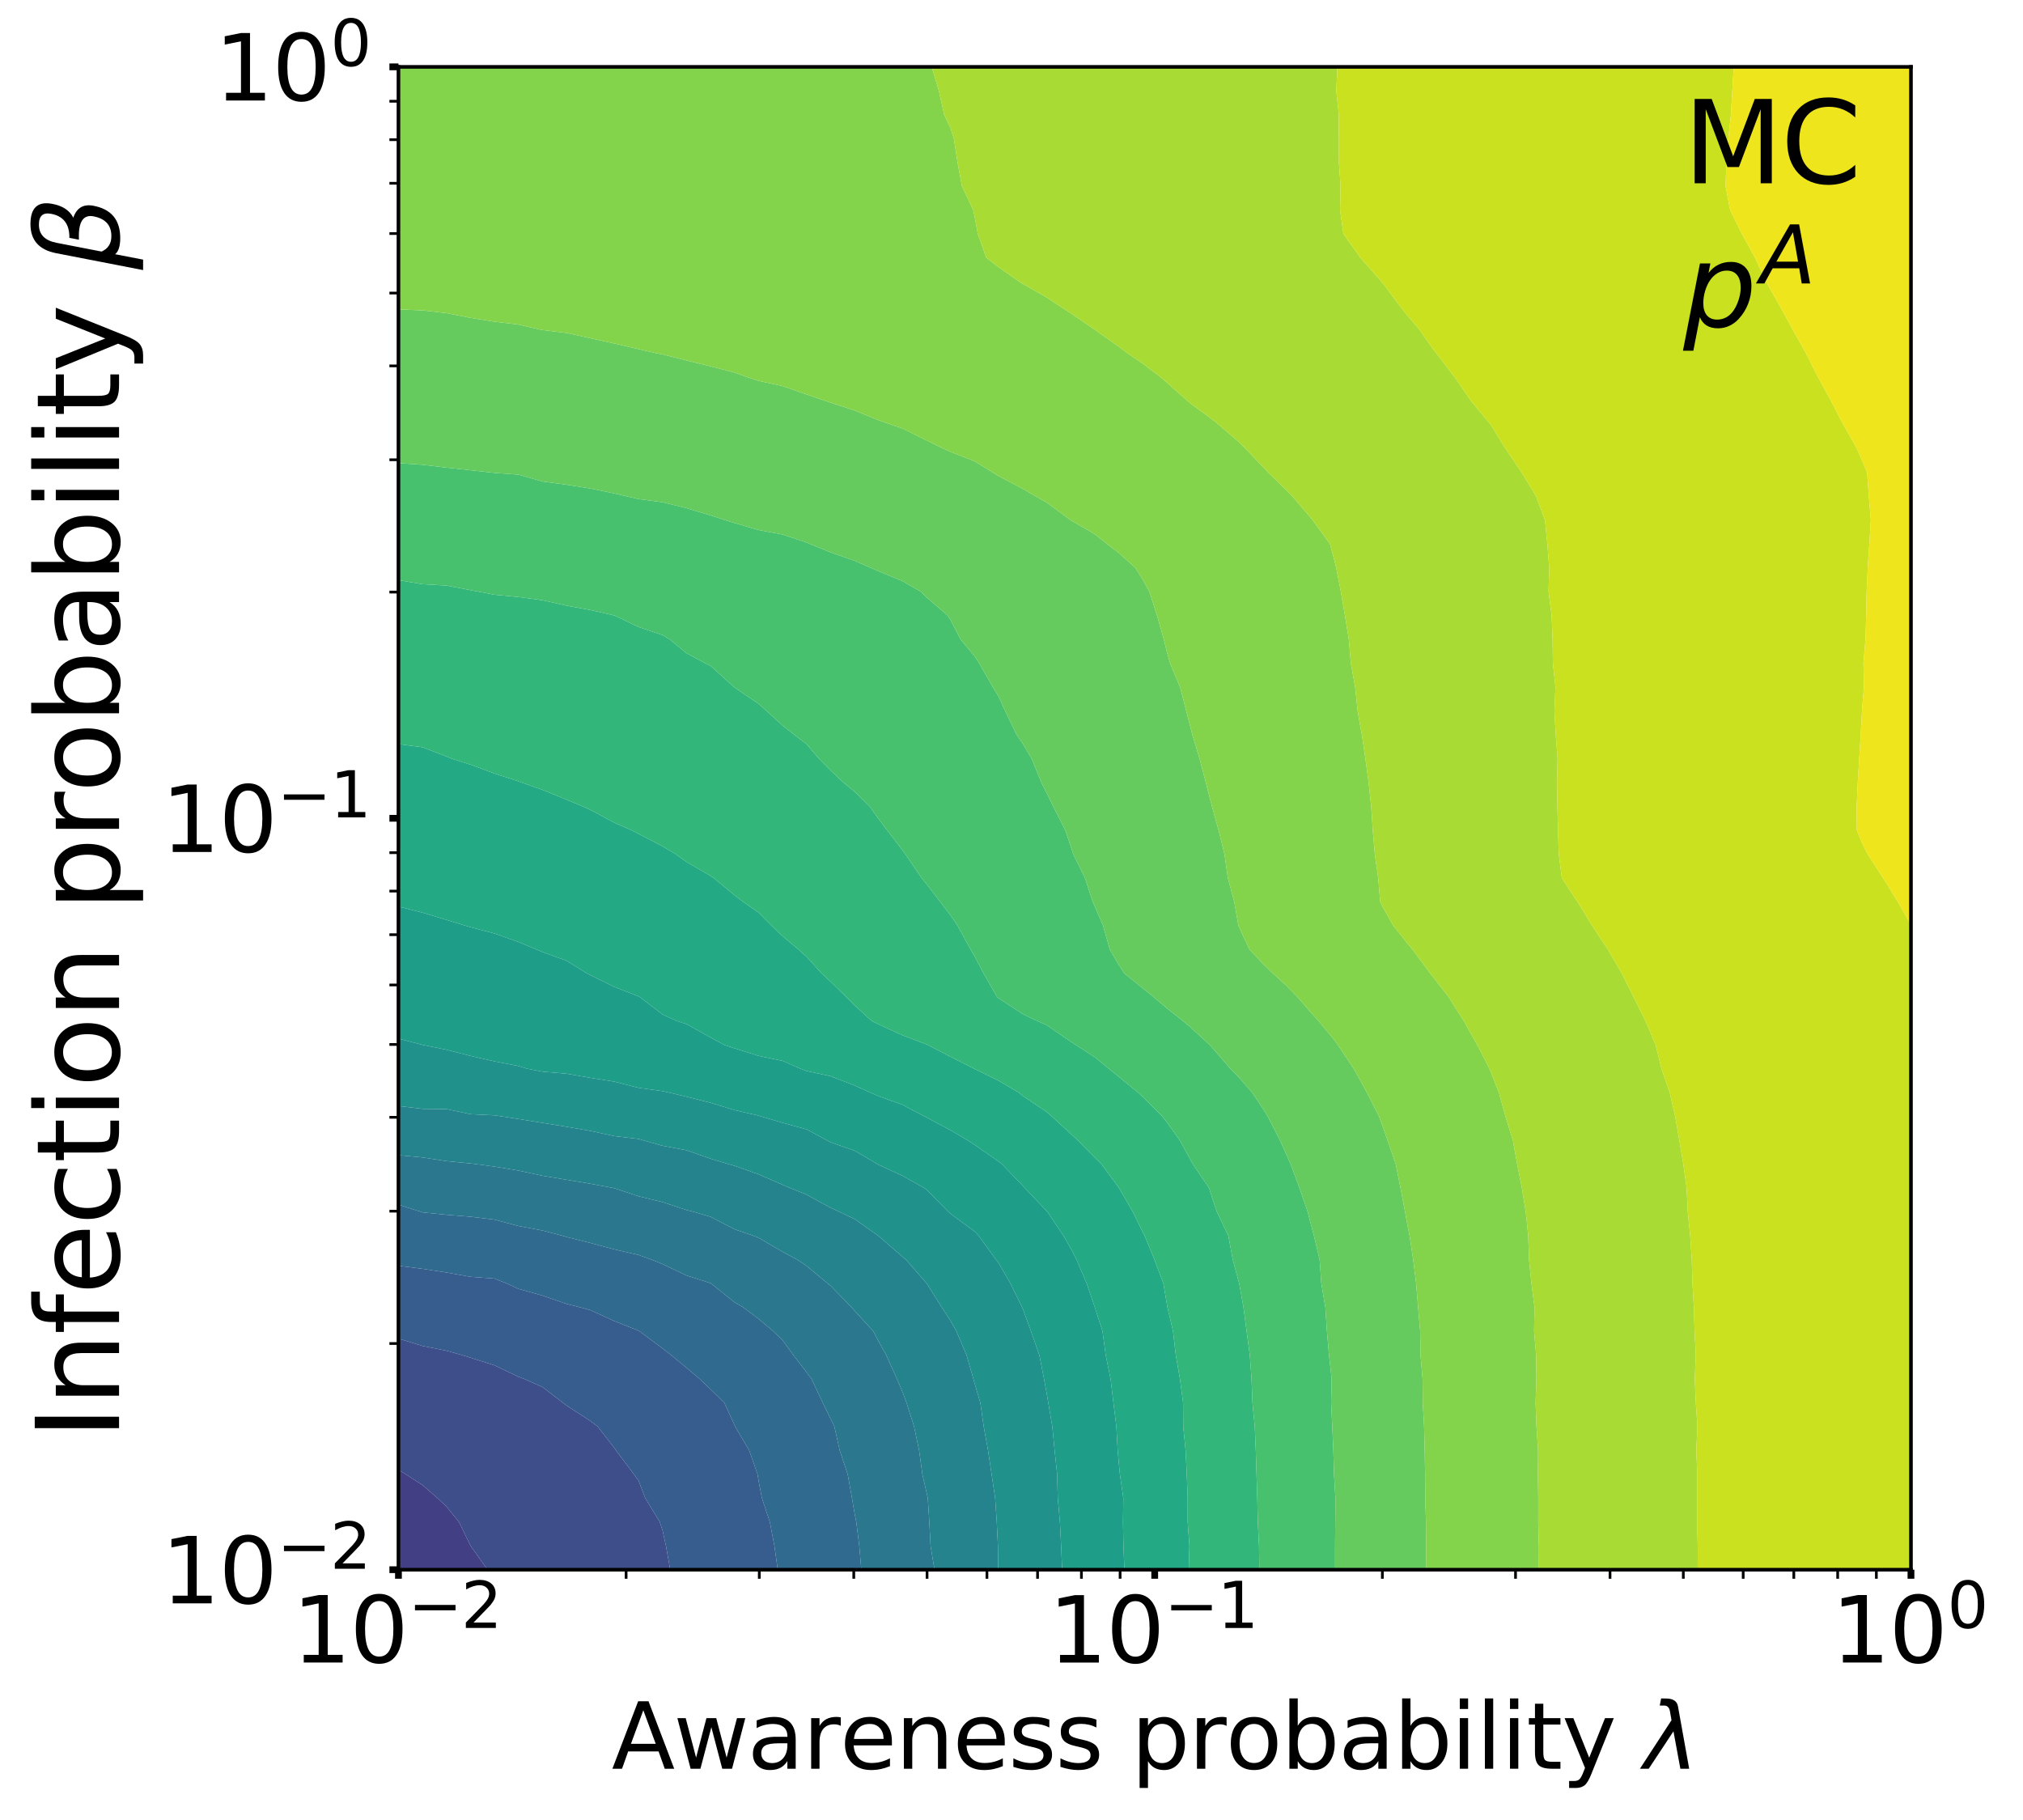 <?xml version="1.0" encoding="utf-8" standalone="no"?>
<!DOCTYPE svg PUBLIC "-//W3C//DTD SVG 1.1//EN"
  "http://www.w3.org/Graphics/SVG/1.1/DTD/svg11.dtd">
<svg xmlns:xlink="http://www.w3.org/1999/xlink" width="447.8pt" height="402.895pt" viewBox="0 0 447.8 402.895" xmlns="http://www.w3.org/2000/svg" version="1.1">
 <defs>
  <style type="text/css">*{stroke-linejoin: round; stroke-linecap: butt}</style>
 </defs>
 <g id="figure_1">
  <g id="patch_1">
   <path d="M 0 402.895 
L 447.8 402.895 
L 447.8 0 
L 0 0 
z
" style="fill: #ffffff"/>
  </g>
  <g id="axes_1">
   <g id="patch_2">
    <path d="M 88.2 347.438 
L 423 347.438 
L 423 14.798 
L 88.2 14.798 
z
" style="fill: #ffffff"/>
   </g>
   <g id="QuadContourSet_1">
    <path clip-path="url(#pf04044a9b8)" style="fill: #460a5d"/>
    <path clip-path="url(#pf04044a9b8)" style="fill: #481d6f"/>
    <path clip-path="url(#pf04044a9b8)" style="fill: #472e7c"/>
    <path d="M 93.514 347.438 
L 98.829 347.438 
L 104.143 347.438 
L 107.91 347.438 
L 104.168 342.158 
L 104.143 342.125 
L 101.603 336.878 
L 98.829 333.477 
L 96.84 331.598 
L 93.514 328.7 
L 89.801 326.318 
L 88.2 325.321 
L 88.2 326.318 
L 88.2 331.598 
L 88.2 336.878 
L 88.2 342.158 
L 88.2 347.438 
z
" clip-path="url(#pf04044a9b8)" style="fill: #423f85"/>
    <path d="M 109.457 347.438 
L 114.771 347.438 
L 120.086 347.438 
L 125.4 347.438 
L 130.714 347.438 
L 136.029 347.438 
L 141.343 347.438 
L 146.657 347.438 
L 148.354 347.438 
L 147.413 342.158 
L 146.657 338.746 
L 146.041 336.878 
L 142.831 331.598 
L 141.343 327.741 
L 140.324 326.318 
L 136.35 321.038 
L 136.029 320.543 
L 132.312 315.758 
L 130.714 314.54 
L 125.4 311.09 
L 124.599 310.478 
L 120.086 307.022 
L 115.998 305.198 
L 114.771 304.742 
L 109.457 302.202 
L 104.143 300.519 
L 102.206 299.918 
L 98.829 298.973 
L 93.514 297.914 
L 88.2 296.28 
L 88.2 299.918 
L 88.2 305.198 
L 88.2 310.478 
L 88.2 315.758 
L 88.2 321.038 
L 88.2 325.321 
L 89.801 326.318 
L 93.514 328.7 
L 96.84 331.598 
L 98.829 333.477 
L 101.603 336.878 
L 104.143 342.125 
L 104.168 342.158 
L 107.91 347.438 
z
" clip-path="url(#pf04044a9b8)" style="fill: #3d4e8a"/>
    <path d="M 151.971 347.438 
L 157.286 347.438 
L 162.6 347.438 
L 167.914 347.438 
L 172.162 347.438 
L 171.414 342.158 
L 170.407 336.878 
L 168.652 331.598 
L 167.914 327.767 
L 167.679 326.318 
L 165.836 321.038 
L 162.726 315.758 
L 162.6 315.449 
L 160.321 310.478 
L 157.286 307.509 
L 154.858 305.198 
L 151.971 302.748 
L 148.537 299.918 
L 146.657 298.472 
L 141.529 294.638 
L 141.343 294.537 
L 136.029 292.427 
L 130.714 289.995 
L 128.399 289.358 
L 125.4 288.615 
L 120.086 286.765 
L 114.771 285.286 
L 112.154 284.078 
L 109.457 283.01 
L 104.143 282.611 
L 98.829 281.662 
L 93.514 280.843 
L 88.2 280.167 
L 88.2 284.078 
L 88.2 289.358 
L 88.2 294.638 
L 88.2 296.28 
L 93.514 297.914 
L 98.829 298.973 
L 102.206 299.918 
L 104.143 300.519 
L 109.457 302.202 
L 114.771 304.742 
L 115.998 305.198 
L 120.086 307.022 
L 124.599 310.478 
L 125.4 311.09 
L 130.714 314.54 
L 132.312 315.758 
L 136.029 320.543 
L 136.35 321.038 
L 140.324 326.318 
L 141.343 327.741 
L 142.831 331.598 
L 146.041 336.878 
L 146.657 338.746 
L 147.413 342.158 
L 148.354 347.438 
z
" clip-path="url(#pf04044a9b8)" style="fill: #365d8d"/>
    <path d="M 173.229 347.438 
L 178.543 347.438 
L 183.857 347.438 
L 189.171 347.438 
L 190.654 347.438 
L 190.204 342.158 
L 189.54 336.878 
L 189.171 335.008 
L 188.586 331.598 
L 187.638 326.318 
L 185.875 321.038 
L 184.691 315.758 
L 183.857 314.056 
L 182.118 310.478 
L 179.622 305.198 
L 178.543 303.746 
L 175.594 299.918 
L 173.229 296.667 
L 171.149 294.638 
L 167.914 291.916 
L 164.504 289.358 
L 162.6 288.253 
L 157.382 284.078 
L 157.286 284.017 
L 151.971 282.318 
L 146.657 279.794 
L 144.193 278.798 
L 141.343 277.774 
L 136.029 276.55 
L 130.714 275.128 
L 125.4 273.796 
L 124.486 273.518 
L 120.086 272.365 
L 114.771 271.367 
L 109.457 269.956 
L 104.143 269.311 
L 98.829 268.883 
L 93.514 268.348 
L 93.192 268.238 
L 88.2 266.63 
L 88.2 268.238 
L 88.2 273.518 
L 88.2 278.798 
L 88.2 280.167 
L 93.514 280.843 
L 98.829 281.662 
L 104.143 282.611 
L 109.457 283.01 
L 112.154 284.078 
L 114.771 285.286 
L 120.086 286.765 
L 125.4 288.615 
L 128.399 289.358 
L 130.714 289.995 
L 136.029 292.427 
L 141.343 294.537 
L 141.529 294.638 
L 146.657 298.472 
L 148.537 299.918 
L 151.971 302.748 
L 154.858 305.198 
L 157.286 307.509 
L 160.321 310.478 
L 162.6 315.449 
L 162.726 315.758 
L 165.836 321.038 
L 167.679 326.318 
L 167.914 327.767 
L 168.652 331.598 
L 170.407 336.878 
L 171.414 342.158 
L 172.162 347.438 
z
" clip-path="url(#pf04044a9b8)" style="fill: #306a8e"/>
    <path d="M 194.486 347.438 
L 199.8 347.438 
L 205.114 347.438 
L 206.857 347.438 
L 205.983 342.158 
L 205.71 336.878 
L 205.37 331.598 
L 205.114 330.452 
L 204.174 326.318 
L 203.45 321.038 
L 202.335 315.758 
L 200.654 310.478 
L 199.8 308.179 
L 198.536 305.198 
L 196.167 299.918 
L 194.486 296.922 
L 193.292 294.638 
L 189.171 290.127 
L 188.501 289.358 
L 183.857 284.592 
L 183.19 284.078 
L 178.543 280.191 
L 176.453 278.798 
L 173.229 277.076 
L 167.914 273.964 
L 166.759 273.518 
L 162.6 272.083 
L 157.286 269.321 
L 153.58 268.238 
L 151.971 267.829 
L 146.657 266.075 
L 141.343 264.789 
L 136.029 263.013 
L 135.779 262.958 
L 130.714 262.015 
L 125.4 261.129 
L 120.086 260.248 
L 114.771 259.099 
L 109.457 258.216 
L 105.375 257.678 
L 104.143 257.513 
L 98.829 257.001 
L 93.514 256.187 
L 88.2 255.691 
L 88.2 257.678 
L 88.2 262.958 
L 88.2 266.63 
L 93.192 268.238 
L 93.514 268.348 
L 98.829 268.883 
L 104.143 269.311 
L 109.457 269.956 
L 114.771 271.367 
L 120.086 272.365 
L 124.486 273.518 
L 125.4 273.796 
L 130.714 275.128 
L 136.029 276.55 
L 141.343 277.774 
L 144.193 278.798 
L 146.657 279.794 
L 151.971 282.318 
L 157.286 284.017 
L 157.382 284.078 
L 162.6 288.253 
L 164.504 289.358 
L 167.914 291.916 
L 171.149 294.638 
L 173.229 296.667 
L 175.594 299.918 
L 178.543 303.746 
L 179.622 305.198 
L 182.118 310.478 
L 183.857 314.056 
L 184.691 315.758 
L 185.875 321.038 
L 187.638 326.318 
L 188.586 331.598 
L 189.171 335.008 
L 189.54 336.878 
L 190.204 342.158 
L 190.654 347.438 
z
" clip-path="url(#pf04044a9b8)" style="fill: #2a778e"/>
    <path d="M 210.429 347.438 
L 215.743 347.438 
L 220.964 347.438 
L 220.893 342.158 
L 220.635 336.878 
L 220.279 331.598 
L 219.499 326.318 
L 218.707 321.038 
L 217.752 315.758 
L 216.996 310.478 
L 215.743 306.229 
L 215.457 305.198 
L 213.936 299.918 
L 211.694 294.638 
L 210.429 292.368 
L 208.46 289.358 
L 205.131 284.078 
L 205.114 284.055 
L 200.528 278.798 
L 199.8 278.206 
L 194.486 273.596 
L 194.388 273.518 
L 189.171 269.83 
L 185.818 268.238 
L 183.857 267.337 
L 178.543 264.423 
L 174.917 262.958 
L 173.229 262.242 
L 167.914 259.926 
L 162.6 258.041 
L 161.296 257.678 
L 157.286 256.469 
L 151.971 254.602 
L 146.657 253.606 
L 142.394 252.398 
L 141.343 252.096 
L 136.029 251.474 
L 130.714 250.319 
L 125.4 249.402 
L 120.086 248.54 
L 114.771 247.682 
L 111.152 247.118 
L 109.457 246.875 
L 104.143 246.617 
L 98.829 245.486 
L 93.514 245.434 
L 88.2 244.807 
L 88.2 247.118 
L 88.2 252.398 
L 88.2 255.691 
L 93.514 256.187 
L 98.829 257.001 
L 104.143 257.513 
L 105.375 257.678 
L 109.457 258.216 
L 114.771 259.099 
L 120.086 260.248 
L 125.4 261.129 
L 130.714 262.015 
L 135.779 262.958 
L 136.029 263.013 
L 141.343 264.789 
L 146.657 266.075 
L 151.971 267.829 
L 153.58 268.238 
L 157.286 269.321 
L 162.6 272.083 
L 166.759 273.518 
L 167.914 273.964 
L 173.229 277.076 
L 176.453 278.798 
L 178.543 280.191 
L 183.19 284.078 
L 183.857 284.592 
L 188.501 289.358 
L 189.171 290.127 
L 193.292 294.638 
L 194.486 296.922 
L 196.167 299.918 
L 198.536 305.198 
L 199.8 308.179 
L 200.654 310.478 
L 202.335 315.758 
L 203.45 321.038 
L 204.174 326.318 
L 205.114 330.452 
L 205.37 331.598 
L 205.71 336.878 
L 205.983 342.158 
L 206.857 347.438 
z
" clip-path="url(#pf04044a9b8)" style="fill: #25838e"/>
    <path d="M 221.057 347.438 
L 226.371 347.438 
L 231.686 347.438 
L 235.115 347.438 
L 234.883 342.158 
L 234.616 336.878 
L 234.14 331.598 
L 234.007 326.318 
L 233.44 321.038 
L 232.936 315.758 
L 232.037 310.478 
L 231.686 308.396 
L 231.097 305.198 
L 230.055 299.918 
L 228.202 294.638 
L 226.371 289.62 
L 226.252 289.358 
L 223.659 284.078 
L 221.057 279.546 
L 220.467 278.798 
L 216.621 273.518 
L 215.743 272.574 
L 210.429 268.667 
L 209.935 268.238 
L 205.114 263.326 
L 204.575 262.958 
L 199.8 260.253 
L 194.486 257.81 
L 194.252 257.678 
L 189.171 254.686 
L 183.857 252.843 
L 183.046 252.398 
L 178.543 249.973 
L 173.229 248.52 
L 168.494 247.118 
L 167.914 246.931 
L 162.6 245.718 
L 157.286 244.089 
L 151.971 242.748 
L 148.112 241.838 
L 146.657 241.512 
L 141.343 240.781 
L 136.029 239.416 
L 130.714 238.574 
L 125.4 237.652 
L 120.086 237.198 
L 116.712 236.558 
L 114.771 235.959 
L 109.457 234.922 
L 104.143 233.715 
L 98.829 232.351 
L 93.539 231.278 
L 93.514 231.273 
L 88.2 229.882 
L 88.2 231.278 
L 88.2 236.558 
L 88.2 241.838 
L 88.2 244.807 
L 93.514 245.434 
L 98.829 245.486 
L 104.143 246.617 
L 109.457 246.875 
L 111.152 247.118 
L 114.771 247.682 
L 120.086 248.54 
L 125.4 249.402 
L 130.714 250.319 
L 136.029 251.474 
L 141.343 252.096 
L 142.394 252.398 
L 146.657 253.606 
L 151.971 254.602 
L 157.286 256.469 
L 161.296 257.678 
L 162.6 258.041 
L 167.914 259.926 
L 173.229 262.242 
L 174.917 262.958 
L 178.543 264.423 
L 183.857 267.337 
L 185.818 268.238 
L 189.171 269.83 
L 194.388 273.518 
L 194.486 273.596 
L 199.8 278.206 
L 200.528 278.798 
L 205.114 284.055 
L 205.131 284.078 
L 208.46 289.358 
L 210.429 292.368 
L 211.694 294.638 
L 213.936 299.918 
L 215.457 305.198 
L 215.743 306.229 
L 216.996 310.478 
L 217.752 315.758 
L 218.707 321.038 
L 219.499 326.318 
L 220.279 331.598 
L 220.635 336.878 
L 220.893 342.158 
L 220.964 347.438 
z
" clip-path="url(#pf04044a9b8)" style="fill: #21918c"/>
    <path d="M 237 347.438 
L 242.314 347.438 
L 247.629 347.438 
L 248.899 347.438 
L 248.677 342.158 
L 248.579 336.878 
L 248.656 331.598 
L 247.893 326.318 
L 247.629 323.59 
L 247.404 321.038 
L 247.114 315.758 
L 246.461 310.478 
L 245.833 305.198 
L 244.751 299.918 
L 244.036 294.638 
L 242.341 289.358 
L 242.314 289.288 
L 240.543 284.078 
L 238.295 278.798 
L 237 276.293 
L 235.398 273.518 
L 231.861 268.238 
L 231.686 268.042 
L 226.852 262.958 
L 226.371 262.43 
L 221.805 257.678 
L 221.057 257.098 
L 215.743 253.385 
L 214.195 252.398 
L 210.429 250.182 
L 205.114 247.347 
L 204.649 247.118 
L 199.8 244.549 
L 194.486 242.635 
L 192.67 241.838 
L 189.171 240.266 
L 183.857 238.209 
L 178.543 237.064 
L 177.21 236.558 
L 173.229 234.811 
L 167.914 233.712 
L 162.6 232.035 
L 160.28 231.278 
L 157.286 229.637 
L 151.971 226.686 
L 149.832 225.998 
L 146.657 224.541 
L 141.665 220.718 
L 141.343 220.536 
L 136.029 218.455 
L 130.714 215.86 
L 129.914 215.438 
L 125.4 212.648 
L 120.086 210.723 
L 118.749 210.158 
L 114.771 208.507 
L 109.457 206.616 
L 104.143 205.219 
L 102.976 204.878 
L 98.829 203.611 
L 93.514 202 
L 88.2 200.652 
L 88.2 204.878 
L 88.2 210.158 
L 88.2 215.438 
L 88.2 220.718 
L 88.2 225.998 
L 88.2 229.882 
L 93.514 231.273 
L 93.539 231.278 
L 98.829 232.351 
L 104.143 233.715 
L 109.457 234.922 
L 114.771 235.959 
L 116.712 236.558 
L 120.086 237.198 
L 125.4 237.652 
L 130.714 238.574 
L 136.029 239.416 
L 141.343 240.781 
L 146.657 241.512 
L 148.112 241.838 
L 151.971 242.748 
L 157.286 244.089 
L 162.6 245.718 
L 167.914 246.931 
L 168.494 247.118 
L 173.229 248.52 
L 178.543 249.973 
L 183.046 252.398 
L 183.857 252.843 
L 189.171 254.686 
L 194.252 257.678 
L 194.486 257.81 
L 199.8 260.253 
L 204.575 262.958 
L 205.114 263.326 
L 209.935 268.238 
L 210.429 268.667 
L 215.743 272.574 
L 216.621 273.518 
L 220.467 278.798 
L 221.057 279.546 
L 223.659 284.078 
L 226.252 289.358 
L 226.371 289.62 
L 228.202 294.638 
L 230.055 299.918 
L 231.097 305.198 
L 231.686 308.396 
L 232.037 310.478 
L 232.936 315.758 
L 233.44 321.038 
L 234.007 326.318 
L 234.14 331.598 
L 234.616 336.878 
L 234.883 342.158 
L 235.115 347.438 
z
" clip-path="url(#pf04044a9b8)" style="fill: #1e9d89"/>
    <path d="M 252.943 347.438 
L 258.257 347.438 
L 263.133 347.438 
L 263.281 342.158 
L 262.896 336.878 
L 262.892 331.598 
L 262.699 326.318 
L 262.44 321.038 
L 261.911 315.758 
L 261.882 310.478 
L 261.185 305.198 
L 260.265 299.918 
L 259.651 294.638 
L 258.417 289.358 
L 258.257 288.415 
L 257.521 284.078 
L 255.536 278.798 
L 253.373 273.518 
L 252.943 272.705 
L 250.761 268.238 
L 247.706 262.958 
L 247.629 262.842 
L 243.815 257.678 
L 242.314 256.199 
L 238.577 252.398 
L 237 250.938 
L 232.843 247.118 
L 231.686 246.129 
L 226.371 242.535 
L 225.523 241.838 
L 221.057 239.21 
L 215.743 236.597 
L 215.651 236.558 
L 210.429 233.916 
L 205.366 231.278 
L 205.114 231.169 
L 199.8 229.163 
L 194.486 226.725 
L 192.996 225.998 
L 189.171 222.531 
L 187.378 220.718 
L 183.857 217.287 
L 181.864 215.438 
L 178.543 211.768 
L 176.752 210.158 
L 173.229 207.211 
L 170.763 204.878 
L 167.914 201.987 
L 164.488 199.598 
L 162.6 198.162 
L 157.97 194.318 
L 157.286 193.86 
L 151.971 190.791 
L 149.544 189.038 
L 146.657 187.323 
L 141.343 184.559 
L 139.785 183.758 
L 136.029 182.116 
L 130.714 179.27 
L 128.956 178.478 
L 125.4 176.994 
L 120.086 174.83 
L 115.402 173.198 
L 114.771 172.937 
L 109.457 171.216 
L 104.143 169.24 
L 99.951 167.918 
L 98.829 167.447 
L 93.514 165.399 
L 88.2 164.702 
L 88.2 167.918 
L 88.2 173.198 
L 88.2 178.478 
L 88.2 183.758 
L 88.2 189.038 
L 88.2 194.318 
L 88.2 199.598 
L 88.2 200.652 
L 93.514 202 
L 98.829 203.611 
L 102.976 204.878 
L 104.143 205.219 
L 109.457 206.616 
L 114.771 208.507 
L 118.749 210.158 
L 120.086 210.723 
L 125.4 212.648 
L 129.914 215.438 
L 130.714 215.86 
L 136.029 218.455 
L 141.343 220.536 
L 141.665 220.718 
L 146.657 224.541 
L 149.832 225.998 
L 151.971 226.686 
L 157.286 229.637 
L 160.28 231.278 
L 162.6 232.035 
L 167.914 233.712 
L 173.229 234.811 
L 177.21 236.558 
L 178.543 237.064 
L 183.857 238.209 
L 189.171 240.266 
L 192.67 241.838 
L 194.486 242.635 
L 199.8 244.549 
L 204.649 247.118 
L 205.114 247.347 
L 210.429 250.182 
L 214.195 252.398 
L 215.743 253.385 
L 221.057 257.098 
L 221.805 257.678 
L 226.371 262.43 
L 226.852 262.958 
L 231.686 268.042 
L 231.861 268.238 
L 235.398 273.518 
L 237 276.293 
L 238.295 278.798 
L 240.543 284.078 
L 242.314 289.288 
L 242.341 289.358 
L 244.036 294.638 
L 244.751 299.918 
L 245.833 305.198 
L 246.461 310.478 
L 247.114 315.758 
L 247.404 321.038 
L 247.629 323.59 
L 247.893 326.318 
L 248.656 331.598 
L 248.579 336.878 
L 248.677 342.158 
L 248.899 347.438 
z
" clip-path="url(#pf04044a9b8)" style="fill: #23a983"/>
    <path d="M 263.571 347.438 
L 268.886 347.438 
L 274.2 347.438 
L 278.754 347.438 
L 278.694 342.158 
L 278.421 336.878 
L 278.31 331.598 
L 278.137 326.318 
L 277.974 321.038 
L 277.75 315.758 
L 277.236 310.478 
L 277.028 305.198 
L 276.653 299.918 
L 275.938 294.638 
L 275.245 289.358 
L 274.299 284.078 
L 274.2 283.711 
L 272.876 278.798 
L 271.9 273.518 
L 269.374 268.238 
L 268.886 266.847 
L 267.624 262.958 
L 264.063 257.678 
L 263.571 256.822 
L 261.157 252.398 
L 258.257 248.336 
L 257.293 247.118 
L 252.943 242.761 
L 251.928 241.838 
L 247.629 238.305 
L 245.465 236.558 
L 242.314 233.977 
L 238.142 231.278 
L 237 230.54 
L 231.686 226.888 
L 229.604 225.998 
L 226.371 224.427 
L 221.057 220.962 
L 220.737 220.718 
L 217.721 215.438 
L 215.743 211.678 
L 214.854 210.158 
L 211.963 204.878 
L 210.429 202.611 
L 208.102 199.598 
L 205.114 195.694 
L 203.999 194.318 
L 200.386 189.038 
L 199.8 188.233 
L 196.373 183.758 
L 194.486 181.26 
L 192.499 178.478 
L 189.171 175.209 
L 186.693 173.198 
L 183.857 170.528 
L 181.287 167.918 
L 178.543 164.694 
L 175.822 162.638 
L 173.229 160.584 
L 169.684 157.358 
L 167.914 155.786 
L 162.6 152.167 
L 162.489 152.078 
L 157.286 147.369 
L 156.092 146.798 
L 151.971 144.588 
L 148.234 141.518 
L 146.657 140.572 
L 141.343 138.78 
L 136.029 136.24 
L 136.023 136.238 
L 130.714 135.03 
L 125.4 134.058 
L 120.086 132.853 
L 114.771 132.149 
L 109.457 131.637 
L 105.888 130.958 
L 104.143 130.624 
L 98.829 129.607 
L 93.514 129.308 
L 88.2 128.406 
L 88.2 130.958 
L 88.2 136.238 
L 88.2 141.518 
L 88.2 146.798 
L 88.2 152.078 
L 88.2 157.358 
L 88.2 162.638 
L 88.2 164.702 
L 93.514 165.399 
L 98.829 167.447 
L 99.951 167.918 
L 104.143 169.24 
L 109.457 171.216 
L 114.771 172.937 
L 115.402 173.198 
L 120.086 174.83 
L 125.4 176.994 
L 128.956 178.478 
L 130.714 179.27 
L 136.029 182.116 
L 139.785 183.758 
L 141.343 184.559 
L 146.657 187.323 
L 149.544 189.038 
L 151.971 190.791 
L 157.286 193.86 
L 157.97 194.318 
L 162.6 198.162 
L 164.488 199.598 
L 167.914 201.987 
L 170.763 204.878 
L 173.229 207.211 
L 176.752 210.158 
L 178.543 211.768 
L 181.864 215.438 
L 183.857 217.287 
L 187.378 220.718 
L 189.171 222.531 
L 192.996 225.998 
L 194.486 226.725 
L 199.8 229.163 
L 205.114 231.169 
L 205.366 231.278 
L 210.429 233.916 
L 215.651 236.558 
L 215.743 236.597 
L 221.057 239.21 
L 225.523 241.838 
L 226.371 242.535 
L 231.686 246.129 
L 232.843 247.118 
L 237 250.938 
L 238.577 252.398 
L 242.314 256.199 
L 243.815 257.678 
L 247.629 262.842 
L 247.706 262.958 
L 250.761 268.238 
L 252.943 272.705 
L 253.373 273.518 
L 255.536 278.798 
L 257.521 284.078 
L 258.257 288.415 
L 258.417 289.358 
L 259.651 294.638 
L 260.265 299.918 
L 261.185 305.198 
L 261.882 310.478 
L 261.911 315.758 
L 262.44 321.038 
L 262.699 326.318 
L 262.892 331.598 
L 262.896 336.878 
L 263.281 342.158 
L 263.133 347.438 
z
" clip-path="url(#pf04044a9b8)" style="fill: #32b67a"/>
    <path d="M 279.514 347.438 
L 284.829 347.438 
L 290.143 347.438 
L 295.457 347.438 
L 295.524 347.438 
L 295.527 342.158 
L 295.567 336.878 
L 295.601 331.598 
L 295.457 329.228 
L 295.293 326.318 
L 295.142 321.038 
L 294.906 315.758 
L 294.648 310.478 
L 294.768 305.198 
L 294.181 299.918 
L 293.718 294.638 
L 293.37 289.358 
L 292.483 284.078 
L 292.107 278.798 
L 290.848 273.518 
L 290.143 270.866 
L 289.466 268.238 
L 287.651 262.958 
L 285.696 257.678 
L 284.829 255.731 
L 283.342 252.398 
L 280.619 247.118 
L 279.514 245.32 
L 277.18 241.838 
L 274.2 238.426 
L 272.36 236.558 
L 268.886 232.522 
L 267.761 231.278 
L 263.571 227.417 
L 261.872 225.998 
L 258.257 223.139 
L 255.426 220.718 
L 252.943 218.724 
L 248.869 215.438 
L 247.629 213.533 
L 245.673 210.158 
L 244.17 204.878 
L 242.314 200.542 
L 241.878 199.598 
L 240.162 194.318 
L 237.568 189.038 
L 237 187.294 
L 235.811 183.758 
L 233.134 178.478 
L 231.686 175.528 
L 230.511 173.198 
L 228.366 167.918 
L 226.371 164.557 
L 225.035 162.638 
L 222.5 157.358 
L 221.057 154.182 
L 219.761 152.078 
L 216.751 146.798 
L 215.743 145.271 
L 212.625 141.518 
L 210.429 137.245 
L 209.775 136.238 
L 205.114 132.22 
L 203.832 130.958 
L 199.8 128.639 
L 194.486 126.435 
L 192.726 125.678 
L 189.171 124.129 
L 183.857 122.26 
L 179.271 120.398 
L 178.543 120.089 
L 173.229 118.312 
L 167.914 117.32 
L 162.6 115.764 
L 160.505 115.118 
L 157.286 114.079 
L 151.971 112.483 
L 146.657 111.166 
L 141.343 110.467 
L 138.597 109.838 
L 136.029 109.228 
L 130.714 108.133 
L 125.4 107.292 
L 120.086 106.575 
L 114.771 105.06 
L 109.457 104.671 
L 108.493 104.558 
L 104.143 104.079 
L 98.829 103.504 
L 93.514 102.872 
L 88.2 102.512 
L 88.2 104.558 
L 88.2 109.838 
L 88.2 115.118 
L 88.2 120.398 
L 88.2 125.678 
L 88.2 128.406 
L 93.514 129.308 
L 98.829 129.607 
L 104.143 130.624 
L 105.888 130.958 
L 109.457 131.637 
L 114.771 132.149 
L 120.086 132.853 
L 125.4 134.058 
L 130.714 135.03 
L 136.023 136.238 
L 136.029 136.24 
L 141.343 138.78 
L 146.657 140.572 
L 148.234 141.518 
L 151.971 144.588 
L 156.092 146.798 
L 157.286 147.369 
L 162.489 152.078 
L 162.6 152.167 
L 167.914 155.786 
L 169.684 157.358 
L 173.229 160.584 
L 175.822 162.638 
L 178.543 164.694 
L 181.287 167.918 
L 183.857 170.528 
L 186.693 173.198 
L 189.171 175.209 
L 192.499 178.478 
L 194.486 181.26 
L 196.373 183.758 
L 199.8 188.233 
L 200.386 189.038 
L 203.999 194.318 
L 205.114 195.694 
L 208.102 199.598 
L 210.429 202.611 
L 211.963 204.878 
L 214.854 210.158 
L 215.743 211.678 
L 217.721 215.438 
L 220.737 220.718 
L 221.057 220.962 
L 226.371 224.427 
L 229.604 225.998 
L 231.686 226.888 
L 237 230.54 
L 238.142 231.278 
L 242.314 233.977 
L 245.465 236.558 
L 247.629 238.305 
L 251.928 241.838 
L 252.943 242.761 
L 257.293 247.118 
L 258.257 248.336 
L 261.157 252.398 
L 263.571 256.822 
L 264.063 257.678 
L 267.624 262.958 
L 268.886 266.847 
L 269.374 268.238 
L 271.9 273.518 
L 272.876 278.798 
L 274.2 283.711 
L 274.299 284.078 
L 275.245 289.358 
L 275.938 294.638 
L 276.653 299.918 
L 277.028 305.198 
L 277.236 310.478 
L 277.75 315.758 
L 277.974 321.038 
L 278.137 326.318 
L 278.31 331.598 
L 278.421 336.878 
L 278.694 342.158 
L 278.754 347.438 
z
" clip-path="url(#pf04044a9b8)" style="fill: #48c16e"/>
    <path d="M 300.771 347.438 
L 306.086 347.438 
L 311.4 347.438 
L 315.649 347.438 
L 315.671 342.158 
L 315.644 336.878 
L 315.483 331.598 
L 315.456 326.318 
L 315.364 321.038 
L 315.234 315.758 
L 314.936 310.478 
L 314.895 305.198 
L 314.433 299.918 
L 314.361 294.638 
L 313.903 289.358 
L 313.468 284.078 
L 312.809 278.798 
L 312.018 273.518 
L 311.4 270.392 
L 311.019 268.238 
L 310.006 262.958 
L 308.96 257.678 
L 307.142 252.398 
L 306.086 249.371 
L 305.278 247.118 
L 302.572 241.838 
L 300.771 238.507 
L 299.675 236.558 
L 296.137 231.278 
L 295.457 230.303 
L 291.892 225.998 
L 290.143 224.072 
L 287.249 220.718 
L 284.829 218.243 
L 281.764 215.438 
L 279.514 213.234 
L 276.583 210.158 
L 274.2 205.038 
L 274.129 204.878 
L 273.213 199.598 
L 271.79 194.318 
L 271.04 189.038 
L 269.739 183.758 
L 268.886 180.702 
L 268.28 178.478 
L 266.91 173.198 
L 265.533 167.918 
L 263.937 162.638 
L 263.571 161.174 
L 262.581 157.358 
L 261.214 152.078 
L 258.999 146.798 
L 258.257 144.127 
L 257.622 141.518 
L 256.11 136.238 
L 254.424 130.958 
L 252.943 128.243 
L 251.318 125.678 
L 247.629 122.35 
L 245.07 120.398 
L 242.314 118.215 
L 237 115.126 
L 236.989 115.118 
L 231.686 111.213 
L 229.222 109.838 
L 226.371 108.16 
L 221.057 105.384 
L 219.739 104.558 
L 215.743 102.097 
L 210.429 100.018 
L 208.803 99.278 
L 205.114 97.485 
L 199.8 94.84 
L 197.3 93.998 
L 194.486 93.014 
L 189.171 90.843 
L 183.857 89.118 
L 182.672 88.718 
L 178.543 87.301 
L 173.229 85.455 
L 167.914 84.299 
L 165.285 83.438 
L 162.6 82.465 
L 157.286 81.081 
L 151.971 79.783 
L 146.657 78.435 
L 145.171 78.158 
L 141.343 77.276 
L 136.029 76.04 
L 130.714 74.873 
L 125.4 73.695 
L 120.086 73.048 
L 119.236 72.878 
L 114.771 71.842 
L 109.457 71.205 
L 104.143 70.352 
L 98.829 69.308 
L 93.514 68.7 
L 88.2 68.485 
L 88.2 72.878 
L 88.2 78.158 
L 88.2 83.438 
L 88.2 88.718 
L 88.2 93.998 
L 88.2 99.278 
L 88.2 102.512 
L 93.514 102.872 
L 98.829 103.504 
L 104.143 104.079 
L 108.493 104.558 
L 109.457 104.671 
L 114.771 105.06 
L 120.086 106.575 
L 125.4 107.292 
L 130.714 108.133 
L 136.029 109.228 
L 138.597 109.838 
L 141.343 110.467 
L 146.657 111.166 
L 151.971 112.483 
L 157.286 114.079 
L 160.505 115.118 
L 162.6 115.764 
L 167.914 117.32 
L 173.229 118.312 
L 178.543 120.089 
L 179.271 120.398 
L 183.857 122.26 
L 189.171 124.129 
L 192.726 125.678 
L 194.486 126.435 
L 199.8 128.639 
L 203.832 130.958 
L 205.114 132.22 
L 209.775 136.238 
L 210.429 137.245 
L 212.625 141.518 
L 215.743 145.271 
L 216.751 146.798 
L 219.761 152.078 
L 221.057 154.182 
L 222.5 157.358 
L 225.035 162.638 
L 226.371 164.557 
L 228.366 167.918 
L 230.511 173.198 
L 231.686 175.528 
L 233.134 178.478 
L 235.811 183.758 
L 237 187.294 
L 237.568 189.038 
L 240.162 194.318 
L 241.878 199.598 
L 242.314 200.542 
L 244.17 204.878 
L 245.673 210.158 
L 247.629 213.533 
L 248.869 215.438 
L 252.943 218.724 
L 255.426 220.718 
L 258.257 223.139 
L 261.872 225.998 
L 263.571 227.417 
L 267.761 231.278 
L 268.886 232.522 
L 272.36 236.558 
L 274.2 238.426 
L 277.18 241.838 
L 279.514 245.32 
L 280.619 247.118 
L 283.342 252.398 
L 284.829 255.731 
L 285.696 257.678 
L 287.651 262.958 
L 289.466 268.238 
L 290.143 270.866 
L 290.848 273.518 
L 292.107 278.798 
L 292.483 284.078 
L 293.37 289.358 
L 293.718 294.638 
L 294.181 299.918 
L 294.768 305.198 
L 294.648 310.478 
L 294.906 315.758 
L 295.142 321.038 
L 295.293 326.318 
L 295.457 329.228 
L 295.601 331.598 
L 295.567 336.878 
L 295.527 342.158 
L 295.524 347.438 
z
" clip-path="url(#pf04044a9b8)" style="fill: #65cb5e"/>
    <path d="M 316.714 347.438 
L 322.029 347.438 
L 327.343 347.438 
L 332.657 347.438 
L 337.971 347.438 
L 340.634 347.438 
L 340.644 342.158 
L 340.495 336.878 
L 340.502 331.598 
L 340.44 326.318 
L 340.469 321.038 
L 340.11 315.758 
L 339.909 310.478 
L 340.094 305.198 
L 340.021 299.918 
L 339.579 294.638 
L 339.676 289.358 
L 338.996 284.078 
L 338.459 278.798 
L 338.28 273.518 
L 337.971 270.517 
L 337.736 268.238 
L 336.883 262.958 
L 335.84 257.678 
L 334.884 252.398 
L 333.247 247.118 
L 332.657 244.988 
L 331.795 241.838 
L 329.704 236.558 
L 327.343 231.905 
L 326.985 231.278 
L 324.049 225.998 
L 322.029 222.835 
L 320.715 220.718 
L 316.714 215.583 
L 316.601 215.438 
L 312.656 210.158 
L 311.4 208.628 
L 308.423 204.878 
L 306.086 200.741 
L 305.517 199.598 
L 305.075 194.318 
L 304.325 189.038 
L 303.871 183.758 
L 303.517 178.478 
L 302.954 173.198 
L 302.242 167.918 
L 301.461 162.638 
L 300.771 158.828 
L 300.528 157.358 
L 299.97 152.078 
L 299.017 146.798 
L 298.57 141.518 
L 297.714 136.238 
L 296.811 130.958 
L 295.778 125.678 
L 295.457 124.363 
L 294.397 120.398 
L 290.578 115.118 
L 290.143 114.616 
L 286.095 109.838 
L 284.829 108.562 
L 280.712 104.558 
L 279.514 103.273 
L 275.688 99.278 
L 274.2 97.798 
L 269.781 93.998 
L 268.886 93.232 
L 263.571 89.324 
L 262.865 88.718 
L 258.257 84.635 
L 256.841 83.438 
L 252.943 80.448 
L 249.54 78.158 
L 247.629 76.715 
L 242.314 72.938 
L 242.223 72.878 
L 237 69.307 
L 234.342 67.598 
L 231.686 65.815 
L 226.371 62.809 
L 225.601 62.318 
L 221.057 59.128 
L 218.324 57.038 
L 216.446 51.758 
L 215.743 47.945 
L 215.425 46.478 
L 212.933 41.198 
L 211.959 35.918 
L 211.14 30.638 
L 210.429 28.4 
L 208.995 25.358 
L 207.82 20.078 
L 206.233 14.798 
L 205.114 14.798 
L 199.8 14.798 
L 194.486 14.798 
L 189.171 14.798 
L 183.857 14.798 
L 178.543 14.798 
L 173.229 14.798 
L 167.914 14.798 
L 162.6 14.798 
L 157.286 14.798 
L 151.971 14.798 
L 146.657 14.798 
L 141.343 14.798 
L 136.029 14.798 
L 130.714 14.798 
L 125.4 14.798 
L 120.086 14.798 
L 114.771 14.798 
L 109.457 14.798 
L 104.143 14.798 
L 98.829 14.798 
L 93.514 14.798 
L 88.2 14.798 
L 88.2 20.078 
L 88.2 25.358 
L 88.2 30.638 
L 88.2 35.918 
L 88.2 41.198 
L 88.2 46.478 
L 88.2 51.758 
L 88.2 57.038 
L 88.2 62.318 
L 88.2 67.598 
L 88.2 68.485 
L 93.514 68.7 
L 98.829 69.308 
L 104.143 70.352 
L 109.457 71.205 
L 114.771 71.842 
L 119.236 72.878 
L 120.086 73.048 
L 125.4 73.695 
L 130.714 74.873 
L 136.029 76.04 
L 141.343 77.276 
L 145.171 78.158 
L 146.657 78.435 
L 151.971 79.783 
L 157.286 81.081 
L 162.6 82.465 
L 165.285 83.438 
L 167.914 84.299 
L 173.229 85.455 
L 178.543 87.301 
L 182.672 88.718 
L 183.857 89.118 
L 189.171 90.843 
L 194.486 93.014 
L 197.3 93.998 
L 199.8 94.84 
L 205.114 97.485 
L 208.803 99.278 
L 210.429 100.018 
L 215.743 102.097 
L 219.739 104.558 
L 221.057 105.384 
L 226.371 108.16 
L 229.222 109.838 
L 231.686 111.213 
L 236.989 115.118 
L 237 115.126 
L 242.314 118.215 
L 245.07 120.398 
L 247.629 122.35 
L 251.318 125.678 
L 252.943 128.243 
L 254.424 130.958 
L 256.11 136.238 
L 257.622 141.518 
L 258.257 144.127 
L 258.999 146.798 
L 261.214 152.078 
L 262.581 157.358 
L 263.571 161.174 
L 263.937 162.638 
L 265.533 167.918 
L 266.91 173.198 
L 268.28 178.478 
L 268.886 180.702 
L 269.739 183.758 
L 271.04 189.038 
L 271.79 194.318 
L 273.213 199.598 
L 274.129 204.878 
L 274.2 205.038 
L 276.583 210.158 
L 279.514 213.234 
L 281.764 215.438 
L 284.829 218.243 
L 287.249 220.718 
L 290.143 224.072 
L 291.892 225.998 
L 295.457 230.303 
L 296.137 231.278 
L 299.675 236.558 
L 300.771 238.507 
L 302.572 241.838 
L 305.278 247.118 
L 306.086 249.371 
L 307.142 252.398 
L 308.96 257.678 
L 310.006 262.958 
L 311.019 268.238 
L 311.4 270.392 
L 312.018 273.518 
L 312.809 278.798 
L 313.468 284.078 
L 313.903 289.358 
L 314.361 294.638 
L 314.433 299.918 
L 314.895 305.198 
L 314.936 310.478 
L 315.234 315.758 
L 315.364 321.038 
L 315.456 326.318 
L 315.483 331.598 
L 315.644 336.878 
L 315.671 342.158 
L 315.649 347.438 
z
" clip-path="url(#pf04044a9b8)" style="fill: #84d44b"/>
    <path d="M 343.286 347.438 
L 348.6 347.438 
L 353.914 347.438 
L 359.229 347.438 
L 364.543 347.438 
L 369.857 347.438 
L 375.171 347.438 
L 375.786 347.438 
L 375.8 342.158 
L 375.66 336.878 
L 375.675 331.598 
L 375.715 326.318 
L 375.478 321.038 
L 375.741 315.758 
L 375.375 310.478 
L 375.171 305.746 
L 375.151 305.198 
L 375.171 304.64 
L 375.377 299.918 
L 375.171 295.967 
L 375.106 294.638 
L 374.945 289.358 
L 374.633 284.078 
L 374.478 278.798 
L 374.134 273.518 
L 373.6 268.238 
L 373.342 262.958 
L 372.612 257.678 
L 371.725 252.398 
L 370.819 247.118 
L 369.857 242.956 
L 369.599 241.838 
L 367.776 236.558 
L 366.483 231.278 
L 364.543 226.693 
L 364.252 225.998 
L 361.633 220.718 
L 359.229 215.905 
L 358.997 215.438 
L 355.929 210.158 
L 353.914 207.149 
L 352.433 204.878 
L 349.204 199.598 
L 348.6 198.73 
L 345.717 194.318 
L 345.041 189.038 
L 344.873 183.758 
L 344.738 178.478 
L 344.657 173.198 
L 344.78 167.918 
L 344.371 162.638 
L 344.078 157.358 
L 344.312 152.078 
L 343.741 146.798 
L 343.673 141.518 
L 343.462 136.238 
L 343.286 134.895 
L 342.782 130.958 
L 342.923 125.678 
L 342.517 120.398 
L 341.985 115.118 
L 340.025 109.838 
L 337.971 106.427 
L 336.813 104.558 
L 333.246 99.278 
L 332.657 98.341 
L 330.001 93.998 
L 327.343 90.828 
L 325.613 88.718 
L 322.029 83.509 
L 321.976 83.438 
L 317.937 78.158 
L 316.714 76.576 
L 314.156 72.878 
L 311.4 69.665 
L 309.77 67.598 
L 306.086 62.645 
L 305.804 62.318 
L 301.113 57.038 
L 300.771 56.508 
L 297.381 51.758 
L 296.625 46.478 
L 296.743 41.198 
L 296.376 35.918 
L 296.373 30.638 
L 296.356 25.358 
L 295.789 20.078 
L 296.047 14.798 
L 295.457 14.798 
L 290.143 14.798 
L 284.829 14.798 
L 279.514 14.798 
L 274.2 14.798 
L 268.886 14.798 
L 263.571 14.798 
L 258.257 14.798 
L 252.943 14.798 
L 247.629 14.798 
L 242.314 14.798 
L 237 14.798 
L 231.686 14.798 
L 226.371 14.798 
L 221.057 14.798 
L 215.743 14.798 
L 210.429 14.798 
L 206.233 14.798 
L 207.82 20.078 
L 208.995 25.358 
L 210.429 28.4 
L 211.14 30.638 
L 211.959 35.918 
L 212.933 41.198 
L 215.425 46.478 
L 215.743 47.945 
L 216.446 51.758 
L 218.324 57.038 
L 221.057 59.128 
L 225.601 62.318 
L 226.371 62.809 
L 231.686 65.815 
L 234.342 67.598 
L 237 69.307 
L 242.223 72.878 
L 242.314 72.938 
L 247.629 76.715 
L 249.54 78.158 
L 252.943 80.448 
L 256.841 83.438 
L 258.257 84.635 
L 262.865 88.718 
L 263.571 89.324 
L 268.886 93.232 
L 269.781 93.998 
L 274.2 97.798 
L 275.688 99.278 
L 279.514 103.273 
L 280.712 104.558 
L 284.829 108.562 
L 286.095 109.838 
L 290.143 114.616 
L 290.578 115.118 
L 294.397 120.398 
L 295.457 124.363 
L 295.778 125.678 
L 296.811 130.958 
L 297.714 136.238 
L 298.57 141.518 
L 299.017 146.798 
L 299.97 152.078 
L 300.528 157.358 
L 300.771 158.828 
L 301.461 162.638 
L 302.242 167.918 
L 302.954 173.198 
L 303.517 178.478 
L 303.871 183.758 
L 304.325 189.038 
L 305.075 194.318 
L 305.517 199.598 
L 306.086 200.741 
L 308.423 204.878 
L 311.4 208.628 
L 312.656 210.158 
L 316.601 215.438 
L 316.714 215.583 
L 320.715 220.718 
L 322.029 222.835 
L 324.049 225.998 
L 326.985 231.278 
L 327.343 231.905 
L 329.704 236.558 
L 331.795 241.838 
L 332.657 244.988 
L 333.247 247.118 
L 334.884 252.398 
L 335.84 257.678 
L 336.883 262.958 
L 337.736 268.238 
L 337.971 270.517 
L 338.28 273.518 
L 338.459 278.798 
L 338.996 284.078 
L 339.676 289.358 
L 339.579 294.638 
L 340.021 299.918 
L 340.094 305.198 
L 339.909 310.478 
L 340.11 315.758 
L 340.469 321.038 
L 340.44 326.318 
L 340.502 331.598 
L 340.495 336.878 
L 340.644 342.158 
L 340.634 347.438 
z
" clip-path="url(#pf04044a9b8)" style="fill: #a8db34"/>
    <path d="M 380.486 347.438 
L 385.8 347.438 
L 391.114 347.438 
L 396.429 347.438 
L 401.743 347.438 
L 407.057 347.438 
L 412.371 347.438 
L 417.686 347.438 
L 423 347.438 
L 423 342.158 
L 423 336.878 
L 423 331.598 
L 423 326.318 
L 423 321.038 
L 423 315.758 
L 423 310.478 
L 423 305.198 
L 423 299.918 
L 423 294.638 
L 423 289.358 
L 423 284.078 
L 423 278.798 
L 423 273.518 
L 423 268.238 
L 423 262.958 
L 423 257.678 
L 423 252.398 
L 423 247.118 
L 423 241.838 
L 423 236.558 
L 423 231.278 
L 423 225.998 
L 423 220.718 
L 423 215.438 
L 423 210.158 
L 423 204.878 
L 423 204.718 
L 420.101 199.598 
L 417.686 195.663 
L 416.821 194.318 
L 413.405 189.038 
L 412.371 186.991 
L 411.012 183.758 
L 410.981 178.478 
L 411.224 173.198 
L 411.543 167.918 
L 411.877 162.638 
L 412.163 157.358 
L 412.371 154.566 
L 412.596 152.078 
L 412.48 146.798 
L 412.936 141.518 
L 413.086 136.238 
L 413.19 130.958 
L 413.43 125.678 
L 413.787 120.398 
L 414.111 115.118 
L 413.684 109.838 
L 413.295 104.558 
L 412.371 102.367 
L 411.029 99.278 
L 408.063 93.998 
L 407.057 92.148 
L 405.313 88.718 
L 402.41 83.438 
L 401.743 82.122 
L 399.752 78.158 
L 396.791 72.878 
L 396.429 72.188 
L 393.916 67.598 
L 391.114 62.694 
L 390.92 62.318 
L 388.496 57.038 
L 385.8 52.162 
L 385.58 51.758 
L 382.967 46.478 
L 381.97 41.198 
L 382.141 35.918 
L 382.579 30.638 
L 383.148 25.358 
L 383.46 20.078 
L 383.767 14.798 
L 380.486 14.798 
L 375.171 14.798 
L 369.857 14.798 
L 364.543 14.798 
L 359.229 14.798 
L 353.914 14.798 
L 348.6 14.798 
L 343.286 14.798 
L 337.971 14.798 
L 332.657 14.798 
L 327.343 14.798 
L 322.029 14.798 
L 316.714 14.798 
L 311.4 14.798 
L 306.086 14.798 
L 300.771 14.798 
L 296.047 14.798 
L 295.789 20.078 
L 296.356 25.358 
L 296.373 30.638 
L 296.376 35.918 
L 296.743 41.198 
L 296.625 46.478 
L 297.381 51.758 
L 300.771 56.508 
L 301.113 57.038 
L 305.804 62.318 
L 306.086 62.645 
L 309.77 67.598 
L 311.4 69.665 
L 314.156 72.878 
L 316.714 76.576 
L 317.937 78.158 
L 321.976 83.438 
L 322.029 83.509 
L 325.613 88.718 
L 327.343 90.828 
L 330.001 93.998 
L 332.657 98.341 
L 333.246 99.278 
L 336.813 104.558 
L 337.971 106.427 
L 340.025 109.838 
L 341.985 115.118 
L 342.517 120.398 
L 342.923 125.678 
L 342.782 130.958 
L 343.286 134.895 
L 343.462 136.238 
L 343.673 141.518 
L 343.741 146.798 
L 344.312 152.078 
L 344.078 157.358 
L 344.371 162.638 
L 344.78 167.918 
L 344.657 173.198 
L 344.738 178.478 
L 344.873 183.758 
L 345.041 189.038 
L 345.717 194.318 
L 348.6 198.73 
L 349.204 199.598 
L 352.433 204.878 
L 353.914 207.149 
L 355.929 210.158 
L 358.997 215.438 
L 359.229 215.905 
L 361.633 220.718 
L 364.252 225.998 
L 364.543 226.693 
L 366.483 231.278 
L 367.776 236.558 
L 369.599 241.838 
L 369.857 242.956 
L 370.819 247.118 
L 371.725 252.398 
L 372.612 257.678 
L 373.342 262.958 
L 373.6 268.238 
L 374.134 273.518 
L 374.478 278.798 
L 374.633 284.078 
L 374.945 289.358 
L 375.106 294.638 
L 375.171 295.967 
L 375.377 299.918 
L 375.171 304.64 
L 375.151 305.198 
L 375.171 305.746 
L 375.375 310.478 
L 375.741 315.758 
L 375.478 321.038 
L 375.715 326.318 
L 375.675 331.598 
L 375.66 336.878 
L 375.8 342.158 
L 375.786 347.438 
z
" clip-path="url(#pf04044a9b8)" style="fill: #cae11f"/>
    <path d="M 423 204.718 
L 423 199.598 
L 423 194.318 
L 423 189.038 
L 423 183.758 
L 423 178.478 
L 423 173.198 
L 423 167.918 
L 423 162.638 
L 423 157.358 
L 423 152.078 
L 423 146.798 
L 423 141.518 
L 423 136.238 
L 423 130.958 
L 423 125.678 
L 423 120.398 
L 423 115.118 
L 423 109.838 
L 423 104.558 
L 423 99.278 
L 423 93.998 
L 423 88.718 
L 423 83.438 
L 423 78.158 
L 423 72.878 
L 423 67.598 
L 423 62.318 
L 423 57.038 
L 423 51.758 
L 423 46.478 
L 423 41.198 
L 423 35.918 
L 423 30.638 
L 423 25.358 
L 423 20.078 
L 423 14.798 
L 417.686 14.798 
L 412.371 14.798 
L 407.057 14.798 
L 401.743 14.798 
L 396.429 14.798 
L 391.114 14.798 
L 385.8 14.798 
L 383.767 14.798 
L 383.46 20.078 
L 383.148 25.358 
L 382.579 30.638 
L 382.141 35.918 
L 381.97 41.198 
L 382.967 46.478 
L 385.58 51.758 
L 385.8 52.162 
L 388.496 57.038 
L 390.92 62.318 
L 391.114 62.694 
L 393.916 67.598 
L 396.429 72.188 
L 396.791 72.878 
L 399.752 78.158 
L 401.743 82.122 
L 402.41 83.438 
L 405.313 88.718 
L 407.057 92.148 
L 408.063 93.998 
L 411.029 99.278 
L 412.371 102.367 
L 413.295 104.558 
L 413.684 109.838 
L 414.111 115.118 
L 413.787 120.398 
L 413.43 125.678 
L 413.19 130.958 
L 413.086 136.238 
L 412.936 141.518 
L 412.48 146.798 
L 412.596 152.078 
L 412.371 154.566 
L 412.163 157.358 
L 411.877 162.638 
L 411.543 167.918 
L 411.224 173.198 
L 410.981 178.478 
L 411.012 183.758 
L 412.371 186.991 
L 413.405 189.038 
L 416.821 194.318 
L 417.686 195.663 
L 420.101 199.598 
z
" clip-path="url(#pf04044a9b8)" style="fill: #efe51c"/>
   </g>
   <g id="matplotlib.axis_1">
    <g id="xtick_1">
     <g id="line2d_1">
      <defs>
       <path id="m68713dbc58" d="M 0 0 
L 0 2 
" style="stroke: #000000; stroke-width: 1.5"/>
      </defs>
      <g>
       <use xlink:href="#m68713dbc58" x="88.2" y="347.438" style="stroke: #000000; stroke-width: 1.5"/>
      </g>
     </g>
     <g id="text_1">
      <!-- $\mathdefault{10^{-2}}$ -->
      <g transform="translate(64.7 368.135) scale(0.2 -0.2)">
       <defs>
        <path id="DejaVuSans-31" d="M 794 531 
L 1825 531 
L 1825 4091 
L 703 3866 
L 703 4441 
L 1819 4666 
L 2450 4666 
L 2450 531 
L 3481 531 
L 3481 0 
L 794 0 
L 794 531 
z
" transform="scale(0.016)"/>
        <path id="DejaVuSans-30" d="M 2034 4250 
Q 1547 4250 1301 3770 
Q 1056 3291 1056 2328 
Q 1056 1369 1301 889 
Q 1547 409 2034 409 
Q 2525 409 2770 889 
Q 3016 1369 3016 2328 
Q 3016 3291 2770 3770 
Q 2525 4250 2034 4250 
z
M 2034 4750 
Q 2819 4750 3233 4129 
Q 3647 3509 3647 2328 
Q 3647 1150 3233 529 
Q 2819 -91 2034 -91 
Q 1250 -91 836 529 
Q 422 1150 422 2328 
Q 422 3509 836 4129 
Q 1250 4750 2034 4750 
z
" transform="scale(0.016)"/>
        <path id="DejaVuSans-2212" d="M 678 2272 
L 4684 2272 
L 4684 1741 
L 678 1741 
L 678 2272 
z
" transform="scale(0.016)"/>
        <path id="DejaVuSans-32" d="M 1228 531 
L 3431 531 
L 3431 0 
L 469 0 
L 469 531 
Q 828 903 1448 1529 
Q 2069 2156 2228 2338 
Q 2531 2678 2651 2914 
Q 2772 3150 2772 3378 
Q 2772 3750 2511 3984 
Q 2250 4219 1831 4219 
Q 1534 4219 1204 4116 
Q 875 4013 500 3803 
L 500 4441 
Q 881 4594 1212 4672 
Q 1544 4750 1819 4750 
Q 2544 4750 2975 4387 
Q 3406 4025 3406 3419 
Q 3406 3131 3298 2873 
Q 3191 2616 2906 2266 
Q 2828 2175 2409 1742 
Q 1991 1309 1228 531 
z
" transform="scale(0.016)"/>
       </defs>
       <use xlink:href="#DejaVuSans-31" transform="translate(0 0.766)"/>
       <use xlink:href="#DejaVuSans-30" transform="translate(63.623 0.766)"/>
       <use xlink:href="#DejaVuSans-2212" transform="translate(128.203 39.047) scale(0.7)"/>
       <use xlink:href="#DejaVuSans-32" transform="translate(186.855 39.047) scale(0.7)"/>
      </g>
     </g>
    </g>
    <g id="xtick_2">
     <g id="line2d_2">
      <g>
       <use xlink:href="#m68713dbc58" x="255.6" y="347.438" style="stroke: #000000; stroke-width: 1.5"/>
      </g>
     </g>
     <g id="text_2">
      <!-- $\mathdefault{10^{-1}}$ -->
      <g transform="translate(232.1 368.135) scale(0.2 -0.2)">
       <use xlink:href="#DejaVuSans-31" transform="translate(0 0.684)"/>
       <use xlink:href="#DejaVuSans-30" transform="translate(63.623 0.684)"/>
       <use xlink:href="#DejaVuSans-2212" transform="translate(128.203 38.966) scale(0.7)"/>
       <use xlink:href="#DejaVuSans-31" transform="translate(186.855 38.966) scale(0.7)"/>
      </g>
     </g>
    </g>
    <g id="xtick_3">
     <g id="line2d_3">
      <g>
       <use xlink:href="#m68713dbc58" x="423" y="347.438" style="stroke: #000000; stroke-width: 1.5"/>
      </g>
     </g>
     <g id="text_3">
      <!-- $\mathdefault{10^{0}}$ -->
      <g transform="translate(405.4 368.135) scale(0.2 -0.2)">
       <use xlink:href="#DejaVuSans-31" transform="translate(0 0.766)"/>
       <use xlink:href="#DejaVuSans-30" transform="translate(63.623 0.766)"/>
       <use xlink:href="#DejaVuSans-30" transform="translate(128.203 39.047) scale(0.7)"/>
      </g>
     </g>
    </g>
    <g id="xtick_4">
     <g id="line2d_4">
      <defs>
       <path id="m26abe8f663" d="M 0 0 
L 0 2 
" style="stroke: #000000; stroke-width: 0.6"/>
      </defs>
      <g>
       <use xlink:href="#m26abe8f663" x="138.592" y="347.438" style="stroke: #000000; stroke-width: 0.6"/>
      </g>
     </g>
    </g>
    <g id="xtick_5">
     <g id="line2d_5">
      <g>
       <use xlink:href="#m26abe8f663" x="168.07" y="347.438" style="stroke: #000000; stroke-width: 0.6"/>
      </g>
     </g>
    </g>
    <g id="xtick_6">
     <g id="line2d_6">
      <g>
       <use xlink:href="#m26abe8f663" x="188.985" y="347.438" style="stroke: #000000; stroke-width: 0.6"/>
      </g>
     </g>
    </g>
    <g id="xtick_7">
     <g id="line2d_7">
      <g>
       <use xlink:href="#m26abe8f663" x="205.208" y="347.438" style="stroke: #000000; stroke-width: 0.6"/>
      </g>
     </g>
    </g>
    <g id="xtick_8">
     <g id="line2d_8">
      <g>
       <use xlink:href="#m26abe8f663" x="218.463" y="347.438" style="stroke: #000000; stroke-width: 0.6"/>
      </g>
     </g>
    </g>
    <g id="xtick_9">
     <g id="line2d_9">
      <g>
       <use xlink:href="#m26abe8f663" x="229.669" y="347.438" style="stroke: #000000; stroke-width: 0.6"/>
      </g>
     </g>
    </g>
    <g id="xtick_10">
     <g id="line2d_10">
      <g>
       <use xlink:href="#m26abe8f663" x="239.377" y="347.438" style="stroke: #000000; stroke-width: 0.6"/>
      </g>
     </g>
    </g>
    <g id="xtick_11">
     <g id="line2d_11">
      <g>
       <use xlink:href="#m26abe8f663" x="247.94" y="347.438" style="stroke: #000000; stroke-width: 0.6"/>
      </g>
     </g>
    </g>
    <g id="xtick_12">
     <g id="line2d_12">
      <g>
       <use xlink:href="#m26abe8f663" x="305.992" y="347.438" style="stroke: #000000; stroke-width: 0.6"/>
      </g>
     </g>
    </g>
    <g id="xtick_13">
     <g id="line2d_13">
      <g>
       <use xlink:href="#m26abe8f663" x="335.47" y="347.438" style="stroke: #000000; stroke-width: 0.6"/>
      </g>
     </g>
    </g>
    <g id="xtick_14">
     <g id="line2d_14">
      <g>
       <use xlink:href="#m26abe8f663" x="356.385" y="347.438" style="stroke: #000000; stroke-width: 0.6"/>
      </g>
     </g>
    </g>
    <g id="xtick_15">
     <g id="line2d_15">
      <g>
       <use xlink:href="#m26abe8f663" x="372.608" y="347.438" style="stroke: #000000; stroke-width: 0.6"/>
      </g>
     </g>
    </g>
    <g id="xtick_16">
     <g id="line2d_16">
      <g>
       <use xlink:href="#m26abe8f663" x="385.863" y="347.438" style="stroke: #000000; stroke-width: 0.6"/>
      </g>
     </g>
    </g>
    <g id="xtick_17">
     <g id="line2d_17">
      <g>
       <use xlink:href="#m26abe8f663" x="397.069" y="347.438" style="stroke: #000000; stroke-width: 0.6"/>
      </g>
     </g>
    </g>
    <g id="xtick_18">
     <g id="line2d_18">
      <g>
       <use xlink:href="#m26abe8f663" x="406.777" y="347.438" style="stroke: #000000; stroke-width: 0.6"/>
      </g>
     </g>
    </g>
    <g id="xtick_19">
     <g id="line2d_19">
      <g>
       <use xlink:href="#m26abe8f663" x="415.34" y="347.438" style="stroke: #000000; stroke-width: 0.6"/>
      </g>
     </g>
    </g>
    <g id="text_4">
     <!-- Awareness probability $\lambda$ -->
     <g transform="translate(135.4 391.495) scale(0.2 -0.2)">
      <defs>
       <path id="DejaVuSans-41" d="M 2188 4044 
L 1331 1722 
L 3047 1722 
L 2188 4044 
z
M 1831 4666 
L 2547 4666 
L 4325 0 
L 3669 0 
L 3244 1197 
L 1141 1197 
L 716 0 
L 50 0 
L 1831 4666 
z
" transform="scale(0.016)"/>
       <path id="DejaVuSans-77" d="M 269 3500 
L 844 3500 
L 1563 769 
L 2278 3500 
L 2956 3500 
L 3675 769 
L 4391 3500 
L 4966 3500 
L 4050 0 
L 3372 0 
L 2619 2869 
L 1863 0 
L 1184 0 
L 269 3500 
z
" transform="scale(0.016)"/>
       <path id="DejaVuSans-61" d="M 2194 1759 
Q 1497 1759 1228 1600 
Q 959 1441 959 1056 
Q 959 750 1161 570 
Q 1363 391 1709 391 
Q 2188 391 2477 730 
Q 2766 1069 2766 1631 
L 2766 1759 
L 2194 1759 
z
M 3341 1997 
L 3341 0 
L 2766 0 
L 2766 531 
Q 2569 213 2275 61 
Q 1981 -91 1556 -91 
Q 1019 -91 701 211 
Q 384 513 384 1019 
Q 384 1609 779 1909 
Q 1175 2209 1959 2209 
L 2766 2209 
L 2766 2266 
Q 2766 2663 2505 2880 
Q 2244 3097 1772 3097 
Q 1472 3097 1187 3025 
Q 903 2953 641 2809 
L 641 3341 
Q 956 3463 1253 3523 
Q 1550 3584 1831 3584 
Q 2591 3584 2966 3190 
Q 3341 2797 3341 1997 
z
" transform="scale(0.016)"/>
       <path id="DejaVuSans-72" d="M 2631 2963 
Q 2534 3019 2420 3045 
Q 2306 3072 2169 3072 
Q 1681 3072 1420 2755 
Q 1159 2438 1159 1844 
L 1159 0 
L 581 0 
L 581 3500 
L 1159 3500 
L 1159 2956 
Q 1341 3275 1631 3429 
Q 1922 3584 2338 3584 
Q 2397 3584 2469 3576 
Q 2541 3569 2628 3553 
L 2631 2963 
z
" transform="scale(0.016)"/>
       <path id="DejaVuSans-65" d="M 3597 1894 
L 3597 1613 
L 953 1613 
Q 991 1019 1311 708 
Q 1631 397 2203 397 
Q 2534 397 2845 478 
Q 3156 559 3463 722 
L 3463 178 
Q 3153 47 2828 -22 
Q 2503 -91 2169 -91 
Q 1331 -91 842 396 
Q 353 884 353 1716 
Q 353 2575 817 3079 
Q 1281 3584 2069 3584 
Q 2775 3584 3186 3129 
Q 3597 2675 3597 1894 
z
M 3022 2063 
Q 3016 2534 2758 2815 
Q 2500 3097 2075 3097 
Q 1594 3097 1305 2825 
Q 1016 2553 972 2059 
L 3022 2063 
z
" transform="scale(0.016)"/>
       <path id="DejaVuSans-6e" d="M 3513 2113 
L 3513 0 
L 2938 0 
L 2938 2094 
Q 2938 2591 2744 2837 
Q 2550 3084 2163 3084 
Q 1697 3084 1428 2787 
Q 1159 2491 1159 1978 
L 1159 0 
L 581 0 
L 581 3500 
L 1159 3500 
L 1159 2956 
Q 1366 3272 1645 3428 
Q 1925 3584 2291 3584 
Q 2894 3584 3203 3211 
Q 3513 2838 3513 2113 
z
" transform="scale(0.016)"/>
       <path id="DejaVuSans-73" d="M 2834 3397 
L 2834 2853 
Q 2591 2978 2328 3040 
Q 2066 3103 1784 3103 
Q 1356 3103 1142 2972 
Q 928 2841 928 2578 
Q 928 2378 1081 2264 
Q 1234 2150 1697 2047 
L 1894 2003 
Q 2506 1872 2764 1633 
Q 3022 1394 3022 966 
Q 3022 478 2636 193 
Q 2250 -91 1575 -91 
Q 1294 -91 989 -36 
Q 684 19 347 128 
L 347 722 
Q 666 556 975 473 
Q 1284 391 1588 391 
Q 1994 391 2212 530 
Q 2431 669 2431 922 
Q 2431 1156 2273 1281 
Q 2116 1406 1581 1522 
L 1381 1569 
Q 847 1681 609 1914 
Q 372 2147 372 2553 
Q 372 3047 722 3315 
Q 1072 3584 1716 3584 
Q 2034 3584 2315 3537 
Q 2597 3491 2834 3397 
z
" transform="scale(0.016)"/>
       <path id="DejaVuSans-20" transform="scale(0.016)"/>
       <path id="DejaVuSans-70" d="M 1159 525 
L 1159 -1331 
L 581 -1331 
L 581 3500 
L 1159 3500 
L 1159 2969 
Q 1341 3281 1617 3432 
Q 1894 3584 2278 3584 
Q 2916 3584 3314 3078 
Q 3713 2572 3713 1747 
Q 3713 922 3314 415 
Q 2916 -91 2278 -91 
Q 1894 -91 1617 61 
Q 1341 213 1159 525 
z
M 3116 1747 
Q 3116 2381 2855 2742 
Q 2594 3103 2138 3103 
Q 1681 3103 1420 2742 
Q 1159 2381 1159 1747 
Q 1159 1113 1420 752 
Q 1681 391 2138 391 
Q 2594 391 2855 752 
Q 3116 1113 3116 1747 
z
" transform="scale(0.016)"/>
       <path id="DejaVuSans-6f" d="M 1959 3097 
Q 1497 3097 1228 2736 
Q 959 2375 959 1747 
Q 959 1119 1226 758 
Q 1494 397 1959 397 
Q 2419 397 2687 759 
Q 2956 1122 2956 1747 
Q 2956 2369 2687 2733 
Q 2419 3097 1959 3097 
z
M 1959 3584 
Q 2709 3584 3137 3096 
Q 3566 2609 3566 1747 
Q 3566 888 3137 398 
Q 2709 -91 1959 -91 
Q 1206 -91 779 398 
Q 353 888 353 1747 
Q 353 2609 779 3096 
Q 1206 3584 1959 3584 
z
" transform="scale(0.016)"/>
       <path id="DejaVuSans-62" d="M 3116 1747 
Q 3116 2381 2855 2742 
Q 2594 3103 2138 3103 
Q 1681 3103 1420 2742 
Q 1159 2381 1159 1747 
Q 1159 1113 1420 752 
Q 1681 391 2138 391 
Q 2594 391 2855 752 
Q 3116 1113 3116 1747 
z
M 1159 2969 
Q 1341 3281 1617 3432 
Q 1894 3584 2278 3584 
Q 2916 3584 3314 3078 
Q 3713 2572 3713 1747 
Q 3713 922 3314 415 
Q 2916 -91 2278 -91 
Q 1894 -91 1617 61 
Q 1341 213 1159 525 
L 1159 0 
L 581 0 
L 581 4863 
L 1159 4863 
L 1159 2969 
z
" transform="scale(0.016)"/>
       <path id="DejaVuSans-69" d="M 603 3500 
L 1178 3500 
L 1178 0 
L 603 0 
L 603 3500 
z
M 603 4863 
L 1178 4863 
L 1178 4134 
L 603 4134 
L 603 4863 
z
" transform="scale(0.016)"/>
       <path id="DejaVuSans-6c" d="M 603 4863 
L 1178 4863 
L 1178 0 
L 603 0 
L 603 4863 
z
" transform="scale(0.016)"/>
       <path id="DejaVuSans-74" d="M 1172 4494 
L 1172 3500 
L 2356 3500 
L 2356 3053 
L 1172 3053 
L 1172 1153 
Q 1172 725 1289 603 
Q 1406 481 1766 481 
L 2356 481 
L 2356 0 
L 1766 0 
Q 1100 0 847 248 
Q 594 497 594 1153 
L 594 3053 
L 172 3053 
L 172 3500 
L 594 3500 
L 594 4494 
L 1172 4494 
z
" transform="scale(0.016)"/>
       <path id="DejaVuSans-79" d="M 2059 -325 
Q 1816 -950 1584 -1140 
Q 1353 -1331 966 -1331 
L 506 -1331 
L 506 -850 
L 844 -850 
Q 1081 -850 1212 -737 
Q 1344 -625 1503 -206 
L 1606 56 
L 191 3500 
L 800 3500 
L 1894 763 
L 2988 3500 
L 3597 3500 
L 2059 -325 
z
" transform="scale(0.016)"/>
       <path id="DejaVuSans-Oblique-3bb" d="M 2350 4316 
L 3125 0 
L 2516 0 
L 2038 2588 
L 328 0 
L -281 0 
L 1903 3356 
L 1794 3975 
Q 1725 4369 1391 4369 
L 1091 4369 
L 1184 4863 
L 1550 4856 
Q 2253 4847 2350 4316 
z
" transform="scale(0.016)"/>
      </defs>
      <use xlink:href="#DejaVuSans-41" transform="translate(0 0.016)"/>
      <use xlink:href="#DejaVuSans-77" transform="translate(68.408 0.016)"/>
      <use xlink:href="#DejaVuSans-61" transform="translate(150.195 0.016)"/>
      <use xlink:href="#DejaVuSans-72" transform="translate(211.475 0.016)"/>
      <use xlink:href="#DejaVuSans-65" transform="translate(252.588 0.016)"/>
      <use xlink:href="#DejaVuSans-6e" transform="translate(314.111 0.016)"/>
      <use xlink:href="#DejaVuSans-65" transform="translate(377.49 0.016)"/>
      <use xlink:href="#DejaVuSans-73" transform="translate(439.014 0.016)"/>
      <use xlink:href="#DejaVuSans-73" transform="translate(491.113 0.016)"/>
      <use xlink:href="#DejaVuSans-20" transform="translate(543.213 0.016)"/>
      <use xlink:href="#DejaVuSans-70" transform="translate(575 0.016)"/>
      <use xlink:href="#DejaVuSans-72" transform="translate(638.477 0.016)"/>
      <use xlink:href="#DejaVuSans-6f" transform="translate(679.59 0.016)"/>
      <use xlink:href="#DejaVuSans-62" transform="translate(740.771 0.016)"/>
      <use xlink:href="#DejaVuSans-61" transform="translate(804.248 0.016)"/>
      <use xlink:href="#DejaVuSans-62" transform="translate(865.527 0.016)"/>
      <use xlink:href="#DejaVuSans-69" transform="translate(929.004 0.016)"/>
      <use xlink:href="#DejaVuSans-6c" transform="translate(956.787 0.016)"/>
      <use xlink:href="#DejaVuSans-69" transform="translate(984.57 0.016)"/>
      <use xlink:href="#DejaVuSans-74" transform="translate(1012.354 0.016)"/>
      <use xlink:href="#DejaVuSans-79" transform="translate(1051.562 0.016)"/>
      <use xlink:href="#DejaVuSans-20" transform="translate(1110.742 0.016)"/>
      <use xlink:href="#DejaVuSans-Oblique-3bb" transform="translate(1142.529 0.016)"/>
     </g>
    </g>
   </g>
   <g id="matplotlib.axis_2">
    <g id="ytick_1">
     <g id="line2d_20">
      <defs>
       <path id="mac7e0a3a7d" d="M 0 0 
L -2 0 
" style="stroke: #000000; stroke-width: 1.5"/>
      </defs>
      <g>
       <use xlink:href="#mac7e0a3a7d" x="88.2" y="347.438" style="stroke: #000000; stroke-width: 1.5"/>
      </g>
     </g>
     <g id="text_5">
      <!-- $\mathdefault{10^{-2}}$ -->
      <g transform="translate(35.7 355.037) scale(0.2 -0.2)">
       <use xlink:href="#DejaVuSans-31" transform="translate(0 0.766)"/>
       <use xlink:href="#DejaVuSans-30" transform="translate(63.623 0.766)"/>
       <use xlink:href="#DejaVuSans-2212" transform="translate(128.203 39.047) scale(0.7)"/>
       <use xlink:href="#DejaVuSans-32" transform="translate(186.855 39.047) scale(0.7)"/>
      </g>
     </g>
    </g>
    <g id="ytick_2">
     <g id="line2d_21">
      <g>
       <use xlink:href="#mac7e0a3a7d" x="88.2" y="181.118" style="stroke: #000000; stroke-width: 1.5"/>
      </g>
     </g>
     <g id="text_6">
      <!-- $\mathdefault{10^{-1}}$ -->
      <g transform="translate(35.7 188.717) scale(0.2 -0.2)">
       <use xlink:href="#DejaVuSans-31" transform="translate(0 0.684)"/>
       <use xlink:href="#DejaVuSans-30" transform="translate(63.623 0.684)"/>
       <use xlink:href="#DejaVuSans-2212" transform="translate(128.203 38.966) scale(0.7)"/>
       <use xlink:href="#DejaVuSans-31" transform="translate(186.855 38.966) scale(0.7)"/>
      </g>
     </g>
    </g>
    <g id="ytick_3">
     <g id="line2d_22">
      <g>
       <use xlink:href="#mac7e0a3a7d" x="88.2" y="14.798" style="stroke: #000000; stroke-width: 1.5"/>
      </g>
     </g>
     <g id="text_7">
      <!-- $\mathdefault{10^{0}}$ -->
      <g transform="translate(47.5 22.397) scale(0.2 -0.2)">
       <use xlink:href="#DejaVuSans-31" transform="translate(0 0.766)"/>
       <use xlink:href="#DejaVuSans-30" transform="translate(63.623 0.766)"/>
       <use xlink:href="#DejaVuSans-30" transform="translate(128.203 39.047) scale(0.7)"/>
      </g>
     </g>
    </g>
    <g id="ytick_4">
     <g id="line2d_23">
      <defs>
       <path id="m1cbe79e67a" d="M 0 0 
L -2 0 
" style="stroke: #000000; stroke-width: 0.6"/>
      </defs>
      <g>
       <use xlink:href="#m1cbe79e67a" x="88.2" y="297.371" style="stroke: #000000; stroke-width: 0.6"/>
      </g>
     </g>
    </g>
    <g id="ytick_5">
     <g id="line2d_24">
      <g>
       <use xlink:href="#m1cbe79e67a" x="88.2" y="268.084" style="stroke: #000000; stroke-width: 0.6"/>
      </g>
     </g>
    </g>
    <g id="ytick_6">
     <g id="line2d_25">
      <g>
       <use xlink:href="#m1cbe79e67a" x="88.2" y="247.304" style="stroke: #000000; stroke-width: 0.6"/>
      </g>
     </g>
    </g>
    <g id="ytick_7">
     <g id="line2d_26">
      <g>
       <use xlink:href="#m1cbe79e67a" x="88.2" y="231.186" style="stroke: #000000; stroke-width: 0.6"/>
      </g>
     </g>
    </g>
    <g id="ytick_8">
     <g id="line2d_27">
      <g>
       <use xlink:href="#m1cbe79e67a" x="88.2" y="218.016" style="stroke: #000000; stroke-width: 0.6"/>
      </g>
     </g>
    </g>
    <g id="ytick_9">
     <g id="line2d_28">
      <g>
       <use xlink:href="#m1cbe79e67a" x="88.2" y="206.882" style="stroke: #000000; stroke-width: 0.6"/>
      </g>
     </g>
    </g>
    <g id="ytick_10">
     <g id="line2d_29">
      <g>
       <use xlink:href="#m1cbe79e67a" x="88.2" y="197.237" style="stroke: #000000; stroke-width: 0.6"/>
      </g>
     </g>
    </g>
    <g id="ytick_11">
     <g id="line2d_30">
      <g>
       <use xlink:href="#m1cbe79e67a" x="88.2" y="188.729" style="stroke: #000000; stroke-width: 0.6"/>
      </g>
     </g>
    </g>
    <g id="ytick_12">
     <g id="line2d_31">
      <g>
       <use xlink:href="#m1cbe79e67a" x="88.2" y="131.051" style="stroke: #000000; stroke-width: 0.6"/>
      </g>
     </g>
    </g>
    <g id="ytick_13">
     <g id="line2d_32">
      <g>
       <use xlink:href="#m1cbe79e67a" x="88.2" y="101.764" style="stroke: #000000; stroke-width: 0.6"/>
      </g>
     </g>
    </g>
    <g id="ytick_14">
     <g id="line2d_33">
      <g>
       <use xlink:href="#m1cbe79e67a" x="88.2" y="80.984" style="stroke: #000000; stroke-width: 0.6"/>
      </g>
     </g>
    </g>
    <g id="ytick_15">
     <g id="line2d_34">
      <g>
       <use xlink:href="#m1cbe79e67a" x="88.2" y="64.866" style="stroke: #000000; stroke-width: 0.6"/>
      </g>
     </g>
    </g>
    <g id="ytick_16">
     <g id="line2d_35">
      <g>
       <use xlink:href="#m1cbe79e67a" x="88.2" y="51.696" style="stroke: #000000; stroke-width: 0.6"/>
      </g>
     </g>
    </g>
    <g id="ytick_17">
     <g id="line2d_36">
      <g>
       <use xlink:href="#m1cbe79e67a" x="88.2" y="40.562" style="stroke: #000000; stroke-width: 0.6"/>
      </g>
     </g>
    </g>
    <g id="ytick_18">
     <g id="line2d_37">
      <g>
       <use xlink:href="#m1cbe79e67a" x="88.2" y="30.917" style="stroke: #000000; stroke-width: 0.6"/>
      </g>
     </g>
    </g>
    <g id="ytick_19">
     <g id="line2d_38">
      <g>
       <use xlink:href="#m1cbe79e67a" x="88.2" y="22.409" style="stroke: #000000; stroke-width: 0.6"/>
      </g>
     </g>
    </g>
    <g id="text_8">
     <!-- Infection probability $\beta$ -->
     <g transform="translate(26.45 318.618) rotate(-90) scale(0.25 -0.25)">
      <defs>
       <path id="DejaVuSans-49" d="M 628 4666 
L 1259 4666 
L 1259 0 
L 628 0 
L 628 4666 
z
" transform="scale(0.016)"/>
       <path id="DejaVuSans-66" d="M 2375 4863 
L 2375 4384 
L 1825 4384 
Q 1516 4384 1395 4259 
Q 1275 4134 1275 3809 
L 1275 3500 
L 2222 3500 
L 2222 3053 
L 1275 3053 
L 1275 0 
L 697 0 
L 697 3053 
L 147 3053 
L 147 3500 
L 697 3500 
L 697 3744 
Q 697 4328 969 4595 
Q 1241 4863 1831 4863 
L 2375 4863 
z
" transform="scale(0.016)"/>
       <path id="DejaVuSans-63" d="M 3122 3366 
L 3122 2828 
Q 2878 2963 2633 3030 
Q 2388 3097 2138 3097 
Q 1578 3097 1268 2742 
Q 959 2388 959 1747 
Q 959 1106 1268 751 
Q 1578 397 2138 397 
Q 2388 397 2633 464 
Q 2878 531 3122 666 
L 3122 134 
Q 2881 22 2623 -34 
Q 2366 -91 2075 -91 
Q 1284 -91 818 406 
Q 353 903 353 1747 
Q 353 2603 823 3093 
Q 1294 3584 2113 3584 
Q 2378 3584 2631 3529 
Q 2884 3475 3122 3366 
z
" transform="scale(0.016)"/>
       <path id="DejaVuSans-Oblique-3b2" d="M 872 216 
L 572 -1331 
L -6 -1331 
L 928 3478 
Q 1206 4903 2538 4903 
Q 3888 4903 3659 3700 
Q 3503 2844 2894 2531 
Q 3713 2250 3553 1416 
Q 3272 -69 1759 -66 
Q 1097 -63 872 216 
z
M 1019 966 
Q 1259 422 1875 425 
Q 2775 425 2966 1406 
Q 3138 2288 1675 2219 
L 1778 2750 
Q 2909 2731 3106 3750 
Q 3241 4438 2509 4434 
Q 1691 4434 1503 3459 
L 1019 966 
z
" transform="scale(0.016)"/>
      </defs>
      <use xlink:href="#DejaVuSans-49" transform="translate(0 0.391)"/>
      <use xlink:href="#DejaVuSans-6e" transform="translate(29.492 0.391)"/>
      <use xlink:href="#DejaVuSans-66" transform="translate(92.871 0.391)"/>
      <use xlink:href="#DejaVuSans-65" transform="translate(128.076 0.391)"/>
      <use xlink:href="#DejaVuSans-63" transform="translate(189.6 0.391)"/>
      <use xlink:href="#DejaVuSans-74" transform="translate(244.58 0.391)"/>
      <use xlink:href="#DejaVuSans-69" transform="translate(283.789 0.391)"/>
      <use xlink:href="#DejaVuSans-6f" transform="translate(311.572 0.391)"/>
      <use xlink:href="#DejaVuSans-6e" transform="translate(372.754 0.391)"/>
      <use xlink:href="#DejaVuSans-20" transform="translate(436.133 0.391)"/>
      <use xlink:href="#DejaVuSans-70" transform="translate(467.92 0.391)"/>
      <use xlink:href="#DejaVuSans-72" transform="translate(531.396 0.391)"/>
      <use xlink:href="#DejaVuSans-6f" transform="translate(572.51 0.391)"/>
      <use xlink:href="#DejaVuSans-62" transform="translate(633.691 0.391)"/>
      <use xlink:href="#DejaVuSans-61" transform="translate(697.168 0.391)"/>
      <use xlink:href="#DejaVuSans-62" transform="translate(758.447 0.391)"/>
      <use xlink:href="#DejaVuSans-69" transform="translate(821.924 0.391)"/>
      <use xlink:href="#DejaVuSans-6c" transform="translate(849.707 0.391)"/>
      <use xlink:href="#DejaVuSans-69" transform="translate(877.49 0.391)"/>
      <use xlink:href="#DejaVuSans-74" transform="translate(905.273 0.391)"/>
      <use xlink:href="#DejaVuSans-79" transform="translate(944.482 0.391)"/>
      <use xlink:href="#DejaVuSans-20" transform="translate(1003.662 0.391)"/>
      <use xlink:href="#DejaVuSans-Oblique-3b2" transform="translate(1035.449 0.391)"/>
     </g>
    </g>
   </g>
   <g id="patch_3">
    <path d="M 88.2 347.438 
L 88.2 14.798 
" style="fill: none; stroke: #000000; stroke-width: 0.8; stroke-linejoin: miter; stroke-linecap: square"/>
   </g>
   <g id="patch_4">
    <path d="M 423 347.438 
L 423 14.798 
" style="fill: none; stroke: #000000; stroke-width: 0.8; stroke-linejoin: miter; stroke-linecap: square"/>
   </g>
   <g id="patch_5">
    <path d="M 88.2 347.438 
L 423 347.438 
" style="fill: none; stroke: #000000; stroke-width: 0.8; stroke-linejoin: miter; stroke-linecap: square"/>
   </g>
   <g id="patch_6">
    <path d="M 88.2 14.798 
L 423 14.798 
" style="fill: none; stroke: #000000; stroke-width: 0.8; stroke-linejoin: miter; stroke-linecap: square"/>
   </g>
   <g id="text_9">
    <!-- $p^{A}$ -->
    <g transform="translate(372.608 72.476) scale(0.25 -0.25)">
     <defs>
      <path id="DejaVuSans-Oblique-70" d="M 3175 2156 
Q 3175 2616 2975 2859 
Q 2775 3103 2400 3103 
Q 2144 3103 1911 2972 
Q 1678 2841 1497 2591 
Q 1319 2344 1212 1994 
Q 1106 1644 1106 1300 
Q 1106 863 1306 627 
Q 1506 391 1875 391 
Q 2147 391 2380 519 
Q 2613 647 2778 891 
Q 2956 1147 3065 1494 
Q 3175 1841 3175 2156 
z
M 1394 2969 
Q 1625 3272 1939 3428 
Q 2253 3584 2638 3584 
Q 3175 3584 3472 3232 
Q 3769 2881 3769 2247 
Q 3769 1728 3584 1258 
Q 3400 788 3053 416 
Q 2822 169 2531 39 
Q 2241 -91 1919 -91 
Q 1547 -91 1294 64 
Q 1041 219 916 525 
L 556 -1331 
L -19 -1331 
L 922 3500 
L 1497 3500 
L 1394 2969 
z
" transform="scale(0.016)"/>
      <path id="DejaVuSans-Oblique-41" d="M 2356 4666 
L 3072 4666 
L 3938 0 
L 3278 0 
L 3084 1197 
L 984 1197 
L 325 0 
L -341 0 
L 2356 4666 
z
M 2584 4044 
L 1275 1722 
L 2988 1722 
L 2584 4044 
z
" transform="scale(0.016)"/>
     </defs>
     <use xlink:href="#DejaVuSans-Oblique-70" transform="translate(0 0.684)"/>
     <use xlink:href="#DejaVuSans-Oblique-41" transform="translate(68.126 38.966) scale(0.7)"/>
    </g>
   </g>
   <g id="text_10">
    <!-- MC -->
    <g transform="translate(372.608 40.562) scale(0.25 -0.25)">
     <defs>
      <path id="DejaVuSans-4d" d="M 628 4666 
L 1569 4666 
L 2759 1491 
L 3956 4666 
L 4897 4666 
L 4897 0 
L 4281 0 
L 4281 4097 
L 3078 897 
L 2444 897 
L 1241 4097 
L 1241 0 
L 628 0 
L 628 4666 
z
" transform="scale(0.016)"/>
      <path id="DejaVuSans-43" d="M 4122 4306 
L 4122 3641 
Q 3803 3938 3442 4084 
Q 3081 4231 2675 4231 
Q 1875 4231 1450 3742 
Q 1025 3253 1025 2328 
Q 1025 1406 1450 917 
Q 1875 428 2675 428 
Q 3081 428 3442 575 
Q 3803 722 4122 1019 
L 4122 359 
Q 3791 134 3420 21 
Q 3050 -91 2638 -91 
Q 1578 -91 968 557 
Q 359 1206 359 2328 
Q 359 3453 968 4101 
Q 1578 4750 2638 4750 
Q 3056 4750 3426 4639 
Q 3797 4528 4122 4306 
z
" transform="scale(0.016)"/>
     </defs>
     <use xlink:href="#DejaVuSans-4d"/>
     <use xlink:href="#DejaVuSans-43" transform="translate(86.279 0)"/>
    </g>
   </g>
  </g>
 </g>
 <defs>
  <clipPath id="pf04044a9b8">
   <rect x="88.2" y="14.798" width="334.8" height="332.64"/>
  </clipPath>
 </defs>
</svg>
